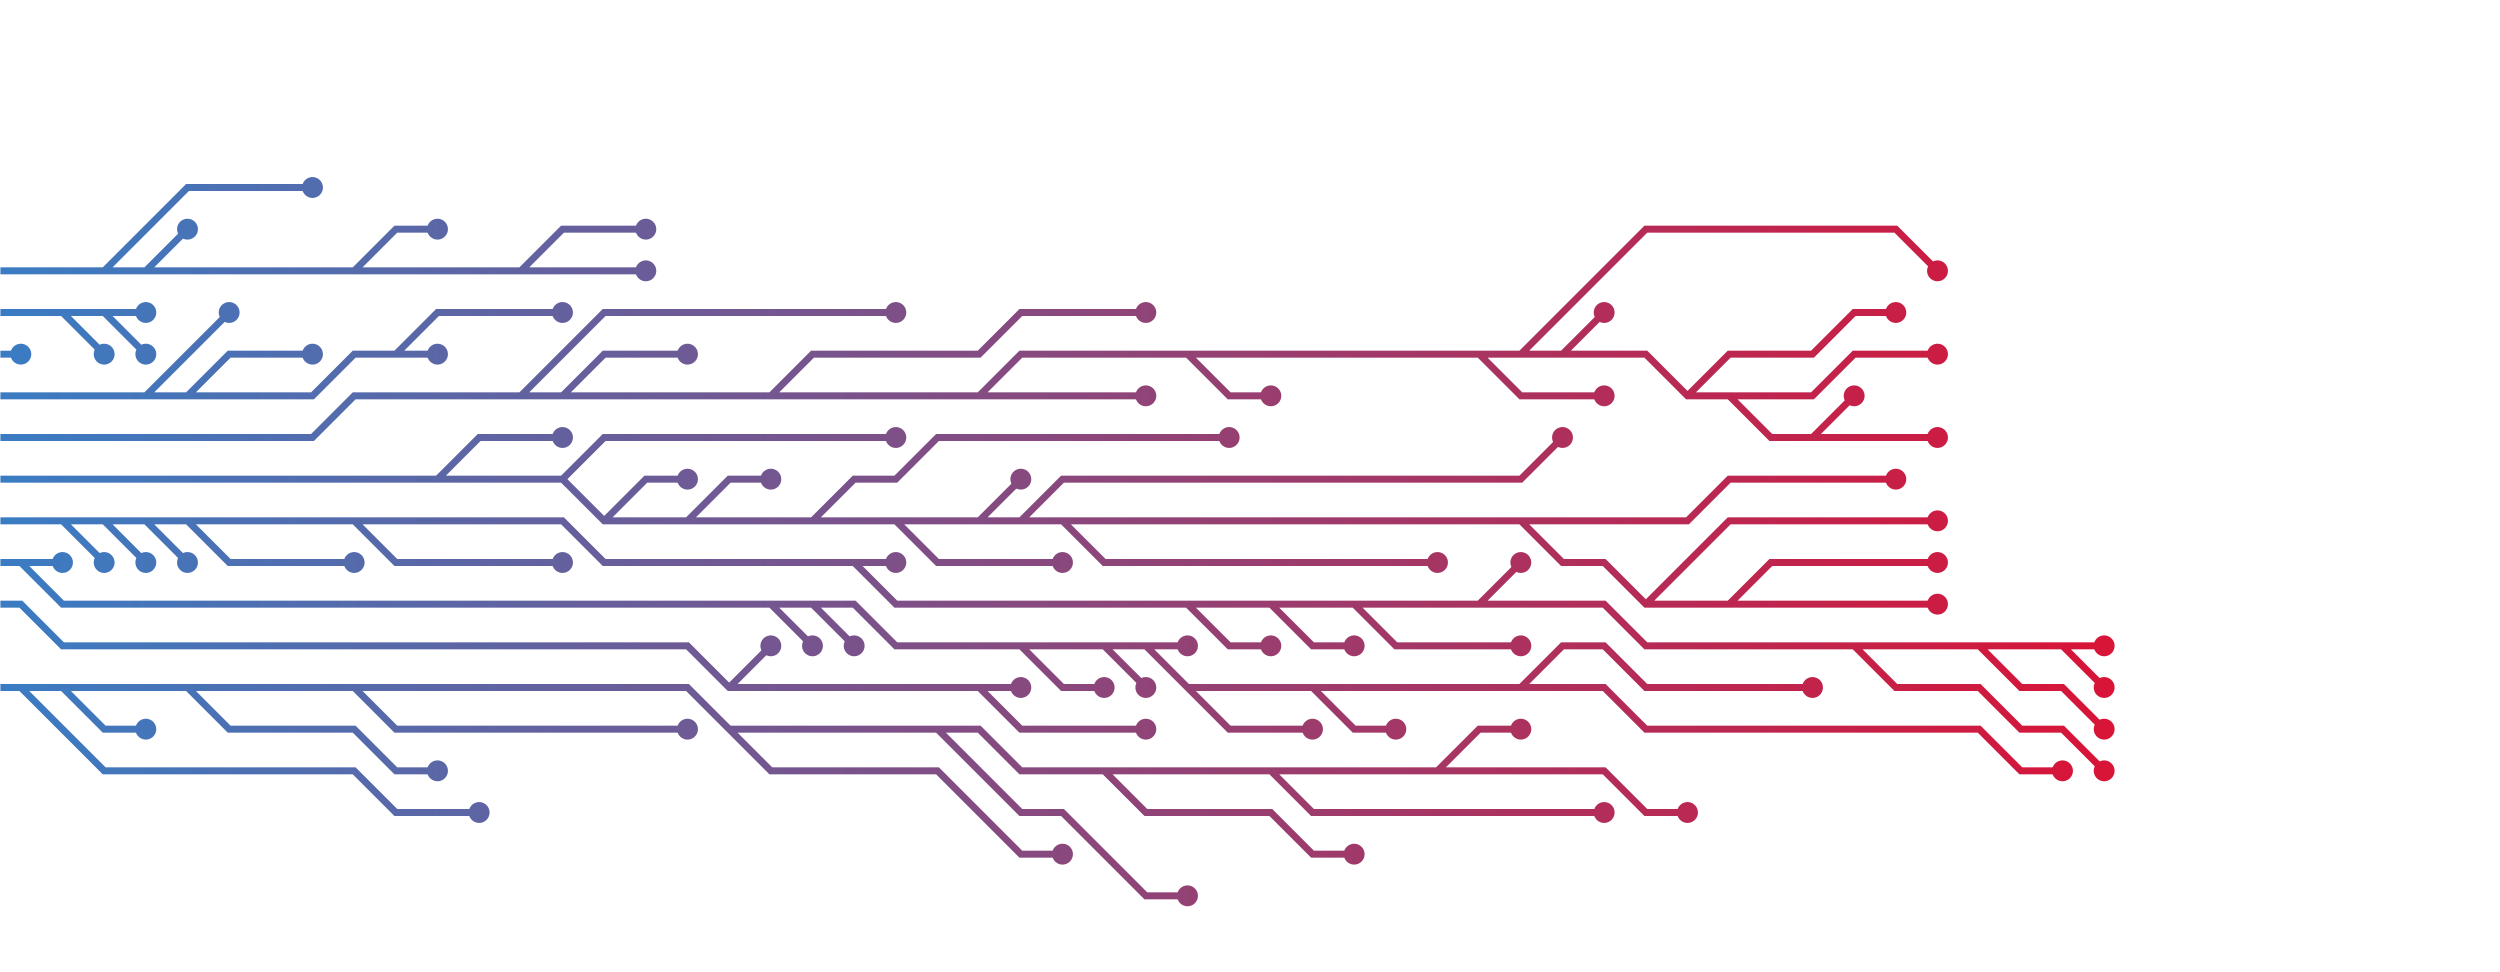 <svg xmlns="http://www.w3.org/2000/svg" version="1.1" xmlns:xlink="http://www.w3.org/1999/xlink" xmlns:svgjs="http://svgjs.com/svgjs" width="1440" height="560" preserveAspectRatio="none" viewBox="0 0 1440 560"><g mask="url(&quot;#SvgjsMask1176&quot;)" fill="none"><g mask="url(&quot;#SvgjsMask1178&quot;)"><path d="M468 300L492 276L516 276L540 252L564 252L588 252L612 252L636 252L660 252L684 252L708 252M948 348L972 324L996 300L1020 300L1044 300L1068 300L1092 300L1116 300M612 300L636 324L660 324L684 324L708 324L732 324L756 324L780 324L804 324L828 324M588 300L612 276L636 276L660 276L684 276L708 276L732 276L756 276L780 276L804 276L828 276L852 276L876 276L900 252M324 276L348 252L372 252L396 252L420 252L444 252L468 252L492 252L516 252M396 300L420 276L444 276M876 300L900 300L924 300L948 300L972 300L996 276L1020 276L1044 276L1068 276L1092 276M996 348L1020 324L1044 324L1068 324L1092 324L1116 324M252 276L276 252L300 252L324 252M348 300L372 276L396 276M516 300L540 324L564 324L588 324L612 324M564 300L588 276M-12 276L12 276L36 276L60 276L84 276L108 276L132 276L156 276L180 276L204 276L228 276L252 276L276 276L300 276L324 276L348 300L372 300L396 300L420 300L444 300L468 300L492 300L516 300L540 300L564 300L588 300L612 300L636 300L660 300L684 300L708 300L732 300L756 300L780 300L804 300L828 300L852 300L876 300L900 324L924 324L948 348L972 348L996 348L1020 348L1044 348L1068 348L1092 348L1116 348" stroke="url(#SvgjsLinearGradient1177)" stroke-width="4"></path><path d="M1110 348 a6 6 0 1 0 12 0 a6 6 0 1 0 -12 0zM702 252 a6 6 0 1 0 12 0 a6 6 0 1 0 -12 0zM1110 300 a6 6 0 1 0 12 0 a6 6 0 1 0 -12 0zM822 324 a6 6 0 1 0 12 0 a6 6 0 1 0 -12 0zM894 252 a6 6 0 1 0 12 0 a6 6 0 1 0 -12 0zM510 252 a6 6 0 1 0 12 0 a6 6 0 1 0 -12 0zM438 276 a6 6 0 1 0 12 0 a6 6 0 1 0 -12 0zM1086 276 a6 6 0 1 0 12 0 a6 6 0 1 0 -12 0zM1110 324 a6 6 0 1 0 12 0 a6 6 0 1 0 -12 0zM318 252 a6 6 0 1 0 12 0 a6 6 0 1 0 -12 0zM390 276 a6 6 0 1 0 12 0 a6 6 0 1 0 -12 0zM606 324 a6 6 0 1 0 12 0 a6 6 0 1 0 -12 0zM582 276 a6 6 0 1 0 12 0 a6 6 0 1 0 -12 0z" fill="url(#SvgjsLinearGradient1177)"></path><path d="M780 348L804 372L828 372L852 372L876 372M204 300L228 324L252 324L276 324L300 324L324 324M1188 372L1212 396M1140 372L1164 396L1188 396L1212 420M1068 372L1092 396L1116 396L1140 396L1164 420L1188 420L1212 444M108 300L132 324L156 324L180 324L204 324M84 300L108 324M852 348L876 324M732 348L756 372L780 372M492 324L516 324M684 348L708 372L732 372M60 300L84 324M36 300L60 324M-12 300L12 300L36 300L60 300L84 300L108 300L132 300L156 300L180 300L204 300L228 300L252 300L276 300L300 300L324 300L348 324L372 324L396 324L420 324L444 324L468 324L492 324L516 348L540 348L564 348L588 348L612 348L636 348L660 348L684 348L708 348L732 348L756 348L780 348L804 348L828 348L852 348L876 348L900 348L924 348L948 372L972 372L996 372L1020 372L1044 372L1068 372L1092 372L1116 372L1140 372L1164 372L1188 372L1212 372" stroke="url(#SvgjsLinearGradient1177)" stroke-width="4"></path><path d="M1206 372 a6 6 0 1 0 12 0 a6 6 0 1 0 -12 0zM870 372 a6 6 0 1 0 12 0 a6 6 0 1 0 -12 0zM318 324 a6 6 0 1 0 12 0 a6 6 0 1 0 -12 0zM1206 396 a6 6 0 1 0 12 0 a6 6 0 1 0 -12 0zM1206 420 a6 6 0 1 0 12 0 a6 6 0 1 0 -12 0zM1206 444 a6 6 0 1 0 12 0 a6 6 0 1 0 -12 0zM198 324 a6 6 0 1 0 12 0 a6 6 0 1 0 -12 0zM102 324 a6 6 0 1 0 12 0 a6 6 0 1 0 -12 0zM870 324 a6 6 0 1 0 12 0 a6 6 0 1 0 -12 0zM774 372 a6 6 0 1 0 12 0 a6 6 0 1 0 -12 0zM510 324 a6 6 0 1 0 12 0 a6 6 0 1 0 -12 0zM726 372 a6 6 0 1 0 12 0 a6 6 0 1 0 -12 0zM78 324 a6 6 0 1 0 12 0 a6 6 0 1 0 -12 0zM54 324 a6 6 0 1 0 12 0 a6 6 0 1 0 -12 0z" fill="url(#SvgjsLinearGradient1177)"></path><path d="M324 228L348 204L372 204L396 204M444 228L468 204L492 204L516 204L540 204L564 204L588 180L612 180L636 180L660 180M564 228L588 228L612 228L636 228L660 228M900 204L924 180M684 204L708 228L732 228M876 204L900 180L924 156L948 132L972 132L996 132L1020 132L1044 132L1068 132L1092 132L1116 156M852 204L876 228L900 228L924 228M300 228L324 204L348 180L372 180L396 180L420 180L444 180L468 180L492 180L516 180M996 228L1020 228L1044 228L1068 204L1092 204L1116 204M972 228L996 204L1020 204L1044 204L1068 180L1092 180M1044 252L1068 252L1092 252L1116 252M-12 252L12 252L36 252L60 252L84 252L108 252L132 252L156 252L180 252L204 228L228 228L252 228L276 228L300 228L324 228L348 228L372 228L396 228L420 228L444 228L468 228L492 228L516 228L540 228L564 228L588 204L612 204L636 204L660 204L684 204L708 204L732 204L756 204L780 204L804 204L828 204L852 204L876 204L900 204L924 204L948 204L972 228L996 228L1020 252L1044 252L1068 228" stroke="url(#SvgjsLinearGradient1177)" stroke-width="4"></path><path d="M1062 228 a6 6 0 1 0 12 0 a6 6 0 1 0 -12 0zM390 204 a6 6 0 1 0 12 0 a6 6 0 1 0 -12 0zM654 180 a6 6 0 1 0 12 0 a6 6 0 1 0 -12 0zM654 228 a6 6 0 1 0 12 0 a6 6 0 1 0 -12 0zM918 180 a6 6 0 1 0 12 0 a6 6 0 1 0 -12 0zM726 228 a6 6 0 1 0 12 0 a6 6 0 1 0 -12 0zM1110 156 a6 6 0 1 0 12 0 a6 6 0 1 0 -12 0zM918 228 a6 6 0 1 0 12 0 a6 6 0 1 0 -12 0zM510 180 a6 6 0 1 0 12 0 a6 6 0 1 0 -12 0zM1110 204 a6 6 0 1 0 12 0 a6 6 0 1 0 -12 0zM1086 180 a6 6 0 1 0 12 0 a6 6 0 1 0 -12 0zM1110 252 a6 6 0 1 0 12 0 a6 6 0 1 0 -12 0z" fill="url(#SvgjsLinearGradient1177)"></path><path d="M756 396L780 420L804 420M876 396L900 396L924 396L948 420L972 420L996 420L1020 420L1044 420L1068 420L1092 420L1116 420L1140 420L1164 444L1188 444M12 324L36 324M636 372L660 396M684 396L708 420L732 420L756 420M588 372L612 396L636 396M468 348L492 372M660 372L684 372M444 348L468 372M-12 324L12 324L36 348L60 348L84 348L108 348L132 348L156 348L180 348L204 348L228 348L252 348L276 348L300 348L324 348L348 348L372 348L396 348L420 348L444 348L468 348L492 348L516 372L540 372L564 372L588 372L612 372L636 372L660 372L684 396L708 396L732 396L756 396L780 396L804 396L828 396L852 396L876 396L900 372L924 372L948 396L972 396L996 396L1020 396L1044 396" stroke="url(#SvgjsLinearGradient1177)" stroke-width="4"></path><path d="M1038 396 a6 6 0 1 0 12 0 a6 6 0 1 0 -12 0zM798 420 a6 6 0 1 0 12 0 a6 6 0 1 0 -12 0zM1182 444 a6 6 0 1 0 12 0 a6 6 0 1 0 -12 0zM30 324 a6 6 0 1 0 12 0 a6 6 0 1 0 -12 0zM654 396 a6 6 0 1 0 12 0 a6 6 0 1 0 -12 0zM750 420 a6 6 0 1 0 12 0 a6 6 0 1 0 -12 0zM630 396 a6 6 0 1 0 12 0 a6 6 0 1 0 -12 0zM486 372 a6 6 0 1 0 12 0 a6 6 0 1 0 -12 0zM678 372 a6 6 0 1 0 12 0 a6 6 0 1 0 -12 0zM462 372 a6 6 0 1 0 12 0 a6 6 0 1 0 -12 0z" fill="url(#SvgjsLinearGradient1177)"></path><path d="M228 204L252 180L276 180L300 180L324 180M108 228L132 204L156 204L180 204M84 228L108 204L132 180M-12 228L12 228L36 228L60 228L84 228L108 228L132 228L156 228L180 228L204 204L228 204L252 204" stroke="url(#SvgjsLinearGradient1177)" stroke-width="4"></path><path d="M246 204 a6 6 0 1 0 12 0 a6 6 0 1 0 -12 0zM318 180 a6 6 0 1 0 12 0 a6 6 0 1 0 -12 0zM174 204 a6 6 0 1 0 12 0 a6 6 0 1 0 -12 0zM126 180 a6 6 0 1 0 12 0 a6 6 0 1 0 -12 0z" fill="url(#SvgjsLinearGradient1177)"></path><path d="M564 396L588 396M420 396L444 372M-12 348L12 348L36 372L60 372L84 372L108 372L132 372L156 372L180 372L204 372L228 372L252 372L276 372L300 372L324 372L348 372L372 372L396 372L420 396L444 396L468 396L492 396L516 396L540 396L564 396L588 420L612 420L636 420L660 420" stroke="url(#SvgjsLinearGradient1177)" stroke-width="4"></path><path d="M654 420 a6 6 0 1 0 12 0 a6 6 0 1 0 -12 0zM582 396 a6 6 0 1 0 12 0 a6 6 0 1 0 -12 0zM438 372 a6 6 0 1 0 12 0 a6 6 0 1 0 -12 0z" fill="url(#SvgjsLinearGradient1177)"></path><path d="M-12 204L12 204" stroke="url(#SvgjsLinearGradient1177)" stroke-width="4"></path><path d="M6 204 a6 6 0 1 0 12 0 a6 6 0 1 0 -12 0z" fill="url(#SvgjsLinearGradient1177)"></path><path d="M60 180L84 204M36 180L60 204M-12 180L12 180L36 180L60 180L84 180" stroke="url(#SvgjsLinearGradient1177)" stroke-width="4"></path><path d="M78 180 a6 6 0 1 0 12 0 a6 6 0 1 0 -12 0zM78 204 a6 6 0 1 0 12 0 a6 6 0 1 0 -12 0zM54 204 a6 6 0 1 0 12 0 a6 6 0 1 0 -12 0z" fill="url(#SvgjsLinearGradient1177)"></path><path d="M36 396L60 420L84 420M540 420L564 444L588 468L612 468L636 492L660 516L684 516M204 396L228 420L252 420L276 420L300 420L324 420L348 420L372 420L396 420M420 420L444 444L468 444L492 444L516 444L540 444L564 468L588 492L612 492M732 444L756 468L780 468L804 468L828 468L852 468L876 468L900 468L924 468M108 396L132 420L156 420L180 420L204 420L228 444L252 444M636 444L660 468L684 468L708 468L732 468L756 492L780 492M12 396L36 420L60 444L84 444L108 444L132 444L156 444L180 444L204 444L228 468L252 468L276 468M828 444L852 444L876 444L900 444L924 444L948 468L972 468M-12 396L12 396L36 396L60 396L84 396L108 396L132 396L156 396L180 396L204 396L228 396L252 396L276 396L300 396L324 396L348 396L372 396L396 396L420 420L444 420L468 420L492 420L516 420L540 420L564 420L588 444L612 444L636 444L660 444L684 444L708 444L732 444L756 444L780 444L804 444L828 444L852 420L876 420" stroke="url(#SvgjsLinearGradient1177)" stroke-width="4"></path><path d="M870 420 a6 6 0 1 0 12 0 a6 6 0 1 0 -12 0zM78 420 a6 6 0 1 0 12 0 a6 6 0 1 0 -12 0zM678 516 a6 6 0 1 0 12 0 a6 6 0 1 0 -12 0zM390 420 a6 6 0 1 0 12 0 a6 6 0 1 0 -12 0zM606 492 a6 6 0 1 0 12 0 a6 6 0 1 0 -12 0zM918 468 a6 6 0 1 0 12 0 a6 6 0 1 0 -12 0zM246 444 a6 6 0 1 0 12 0 a6 6 0 1 0 -12 0zM774 492 a6 6 0 1 0 12 0 a6 6 0 1 0 -12 0zM270 468 a6 6 0 1 0 12 0 a6 6 0 1 0 -12 0zM966 468 a6 6 0 1 0 12 0 a6 6 0 1 0 -12 0z" fill="url(#SvgjsLinearGradient1177)"></path><path d="M84 156L108 132M300 156L324 132L348 132L372 132M60 156L84 132L108 108L132 108L156 108L180 108M204 156L228 132L252 132M-12 156L12 156L36 156L60 156L84 156L108 156L132 156L156 156L180 156L204 156L228 156L252 156L276 156L300 156L324 156L348 156L372 156" stroke="url(#SvgjsLinearGradient1177)" stroke-width="4"></path><path d="M366 156 a6 6 0 1 0 12 0 a6 6 0 1 0 -12 0zM102 132 a6 6 0 1 0 12 0 a6 6 0 1 0 -12 0zM366 132 a6 6 0 1 0 12 0 a6 6 0 1 0 -12 0zM174 108 a6 6 0 1 0 12 0 a6 6 0 1 0 -12 0zM246 132 a6 6 0 1 0 12 0 a6 6 0 1 0 -12 0z" fill="url(#SvgjsLinearGradient1177)"></path></g></g><defs><mask id="SvgjsMask1176"><rect width="1440" height="560" fill="#ffffff"></rect></mask><linearGradient x1="0" y1="280" x2="1252.8" y2="280" gradientUnits="userSpaceOnUse" id="SvgjsLinearGradient1177"><stop stop-color="#3a7cc3" offset="0"></stop><stop stop-color="#dd1133" offset="1"></stop></linearGradient><mask id="SvgjsMask1178"><rect width="1440" height="560" fill="white"></rect><path d="M1113 348 a3 3 0 1 0 6 0 a3 3 0 1 0 -6 0zM705 252 a3 3 0 1 0 6 0 a3 3 0 1 0 -6 0zM1113 300 a3 3 0 1 0 6 0 a3 3 0 1 0 -6 0zM825 324 a3 3 0 1 0 6 0 a3 3 0 1 0 -6 0zM897 252 a3 3 0 1 0 6 0 a3 3 0 1 0 -6 0zM513 252 a3 3 0 1 0 6 0 a3 3 0 1 0 -6 0zM441 276 a3 3 0 1 0 6 0 a3 3 0 1 0 -6 0zM1089 276 a3 3 0 1 0 6 0 a3 3 0 1 0 -6 0zM1113 324 a3 3 0 1 0 6 0 a3 3 0 1 0 -6 0zM321 252 a3 3 0 1 0 6 0 a3 3 0 1 0 -6 0zM393 276 a3 3 0 1 0 6 0 a3 3 0 1 0 -6 0zM609 324 a3 3 0 1 0 6 0 a3 3 0 1 0 -6 0zM585 276 a3 3 0 1 0 6 0 a3 3 0 1 0 -6 0z" fill="black"></path><path d="M1209 372 a3 3 0 1 0 6 0 a3 3 0 1 0 -6 0zM873 372 a3 3 0 1 0 6 0 a3 3 0 1 0 -6 0zM321 324 a3 3 0 1 0 6 0 a3 3 0 1 0 -6 0zM1209 396 a3 3 0 1 0 6 0 a3 3 0 1 0 -6 0zM1209 420 a3 3 0 1 0 6 0 a3 3 0 1 0 -6 0zM1209 444 a3 3 0 1 0 6 0 a3 3 0 1 0 -6 0zM201 324 a3 3 0 1 0 6 0 a3 3 0 1 0 -6 0zM105 324 a3 3 0 1 0 6 0 a3 3 0 1 0 -6 0zM873 324 a3 3 0 1 0 6 0 a3 3 0 1 0 -6 0zM777 372 a3 3 0 1 0 6 0 a3 3 0 1 0 -6 0zM513 324 a3 3 0 1 0 6 0 a3 3 0 1 0 -6 0zM729 372 a3 3 0 1 0 6 0 a3 3 0 1 0 -6 0zM81 324 a3 3 0 1 0 6 0 a3 3 0 1 0 -6 0zM57 324 a3 3 0 1 0 6 0 a3 3 0 1 0 -6 0z" fill="black"></path><path d="M1065 228 a3 3 0 1 0 6 0 a3 3 0 1 0 -6 0zM393 204 a3 3 0 1 0 6 0 a3 3 0 1 0 -6 0zM657 180 a3 3 0 1 0 6 0 a3 3 0 1 0 -6 0zM657 228 a3 3 0 1 0 6 0 a3 3 0 1 0 -6 0zM921 180 a3 3 0 1 0 6 0 a3 3 0 1 0 -6 0zM729 228 a3 3 0 1 0 6 0 a3 3 0 1 0 -6 0zM1113 156 a3 3 0 1 0 6 0 a3 3 0 1 0 -6 0zM921 228 a3 3 0 1 0 6 0 a3 3 0 1 0 -6 0zM513 180 a3 3 0 1 0 6 0 a3 3 0 1 0 -6 0zM1113 204 a3 3 0 1 0 6 0 a3 3 0 1 0 -6 0zM1089 180 a3 3 0 1 0 6 0 a3 3 0 1 0 -6 0zM1113 252 a3 3 0 1 0 6 0 a3 3 0 1 0 -6 0z" fill="black"></path><path d="M1041 396 a3 3 0 1 0 6 0 a3 3 0 1 0 -6 0zM801 420 a3 3 0 1 0 6 0 a3 3 0 1 0 -6 0zM1185 444 a3 3 0 1 0 6 0 a3 3 0 1 0 -6 0zM33 324 a3 3 0 1 0 6 0 a3 3 0 1 0 -6 0zM657 396 a3 3 0 1 0 6 0 a3 3 0 1 0 -6 0zM753 420 a3 3 0 1 0 6 0 a3 3 0 1 0 -6 0zM633 396 a3 3 0 1 0 6 0 a3 3 0 1 0 -6 0zM489 372 a3 3 0 1 0 6 0 a3 3 0 1 0 -6 0zM681 372 a3 3 0 1 0 6 0 a3 3 0 1 0 -6 0zM465 372 a3 3 0 1 0 6 0 a3 3 0 1 0 -6 0z" fill="black"></path><path d="M249 204 a3 3 0 1 0 6 0 a3 3 0 1 0 -6 0zM321 180 a3 3 0 1 0 6 0 a3 3 0 1 0 -6 0zM177 204 a3 3 0 1 0 6 0 a3 3 0 1 0 -6 0zM129 180 a3 3 0 1 0 6 0 a3 3 0 1 0 -6 0z" fill="black"></path><path d="M657 420 a3 3 0 1 0 6 0 a3 3 0 1 0 -6 0zM585 396 a3 3 0 1 0 6 0 a3 3 0 1 0 -6 0zM441 372 a3 3 0 1 0 6 0 a3 3 0 1 0 -6 0z" fill="black"></path><path d="M9 204 a3 3 0 1 0 6 0 a3 3 0 1 0 -6 0z" fill="black"></path><path d="M81 180 a3 3 0 1 0 6 0 a3 3 0 1 0 -6 0zM81 204 a3 3 0 1 0 6 0 a3 3 0 1 0 -6 0zM57 204 a3 3 0 1 0 6 0 a3 3 0 1 0 -6 0z" fill="black"></path><path d="M873 420 a3 3 0 1 0 6 0 a3 3 0 1 0 -6 0zM81 420 a3 3 0 1 0 6 0 a3 3 0 1 0 -6 0zM681 516 a3 3 0 1 0 6 0 a3 3 0 1 0 -6 0zM393 420 a3 3 0 1 0 6 0 a3 3 0 1 0 -6 0zM609 492 a3 3 0 1 0 6 0 a3 3 0 1 0 -6 0zM921 468 a3 3 0 1 0 6 0 a3 3 0 1 0 -6 0zM249 444 a3 3 0 1 0 6 0 a3 3 0 1 0 -6 0zM777 492 a3 3 0 1 0 6 0 a3 3 0 1 0 -6 0zM273 468 a3 3 0 1 0 6 0 a3 3 0 1 0 -6 0zM969 468 a3 3 0 1 0 6 0 a3 3 0 1 0 -6 0z" fill="black"></path><path d="M369 156 a3 3 0 1 0 6 0 a3 3 0 1 0 -6 0zM105 132 a3 3 0 1 0 6 0 a3 3 0 1 0 -6 0zM369 132 a3 3 0 1 0 6 0 a3 3 0 1 0 -6 0zM177 108 a3 3 0 1 0 6 0 a3 3 0 1 0 -6 0zM249 132 a3 3 0 1 0 6 0 a3 3 0 1 0 -6 0z" fill="black"></path></mask></defs></svg>